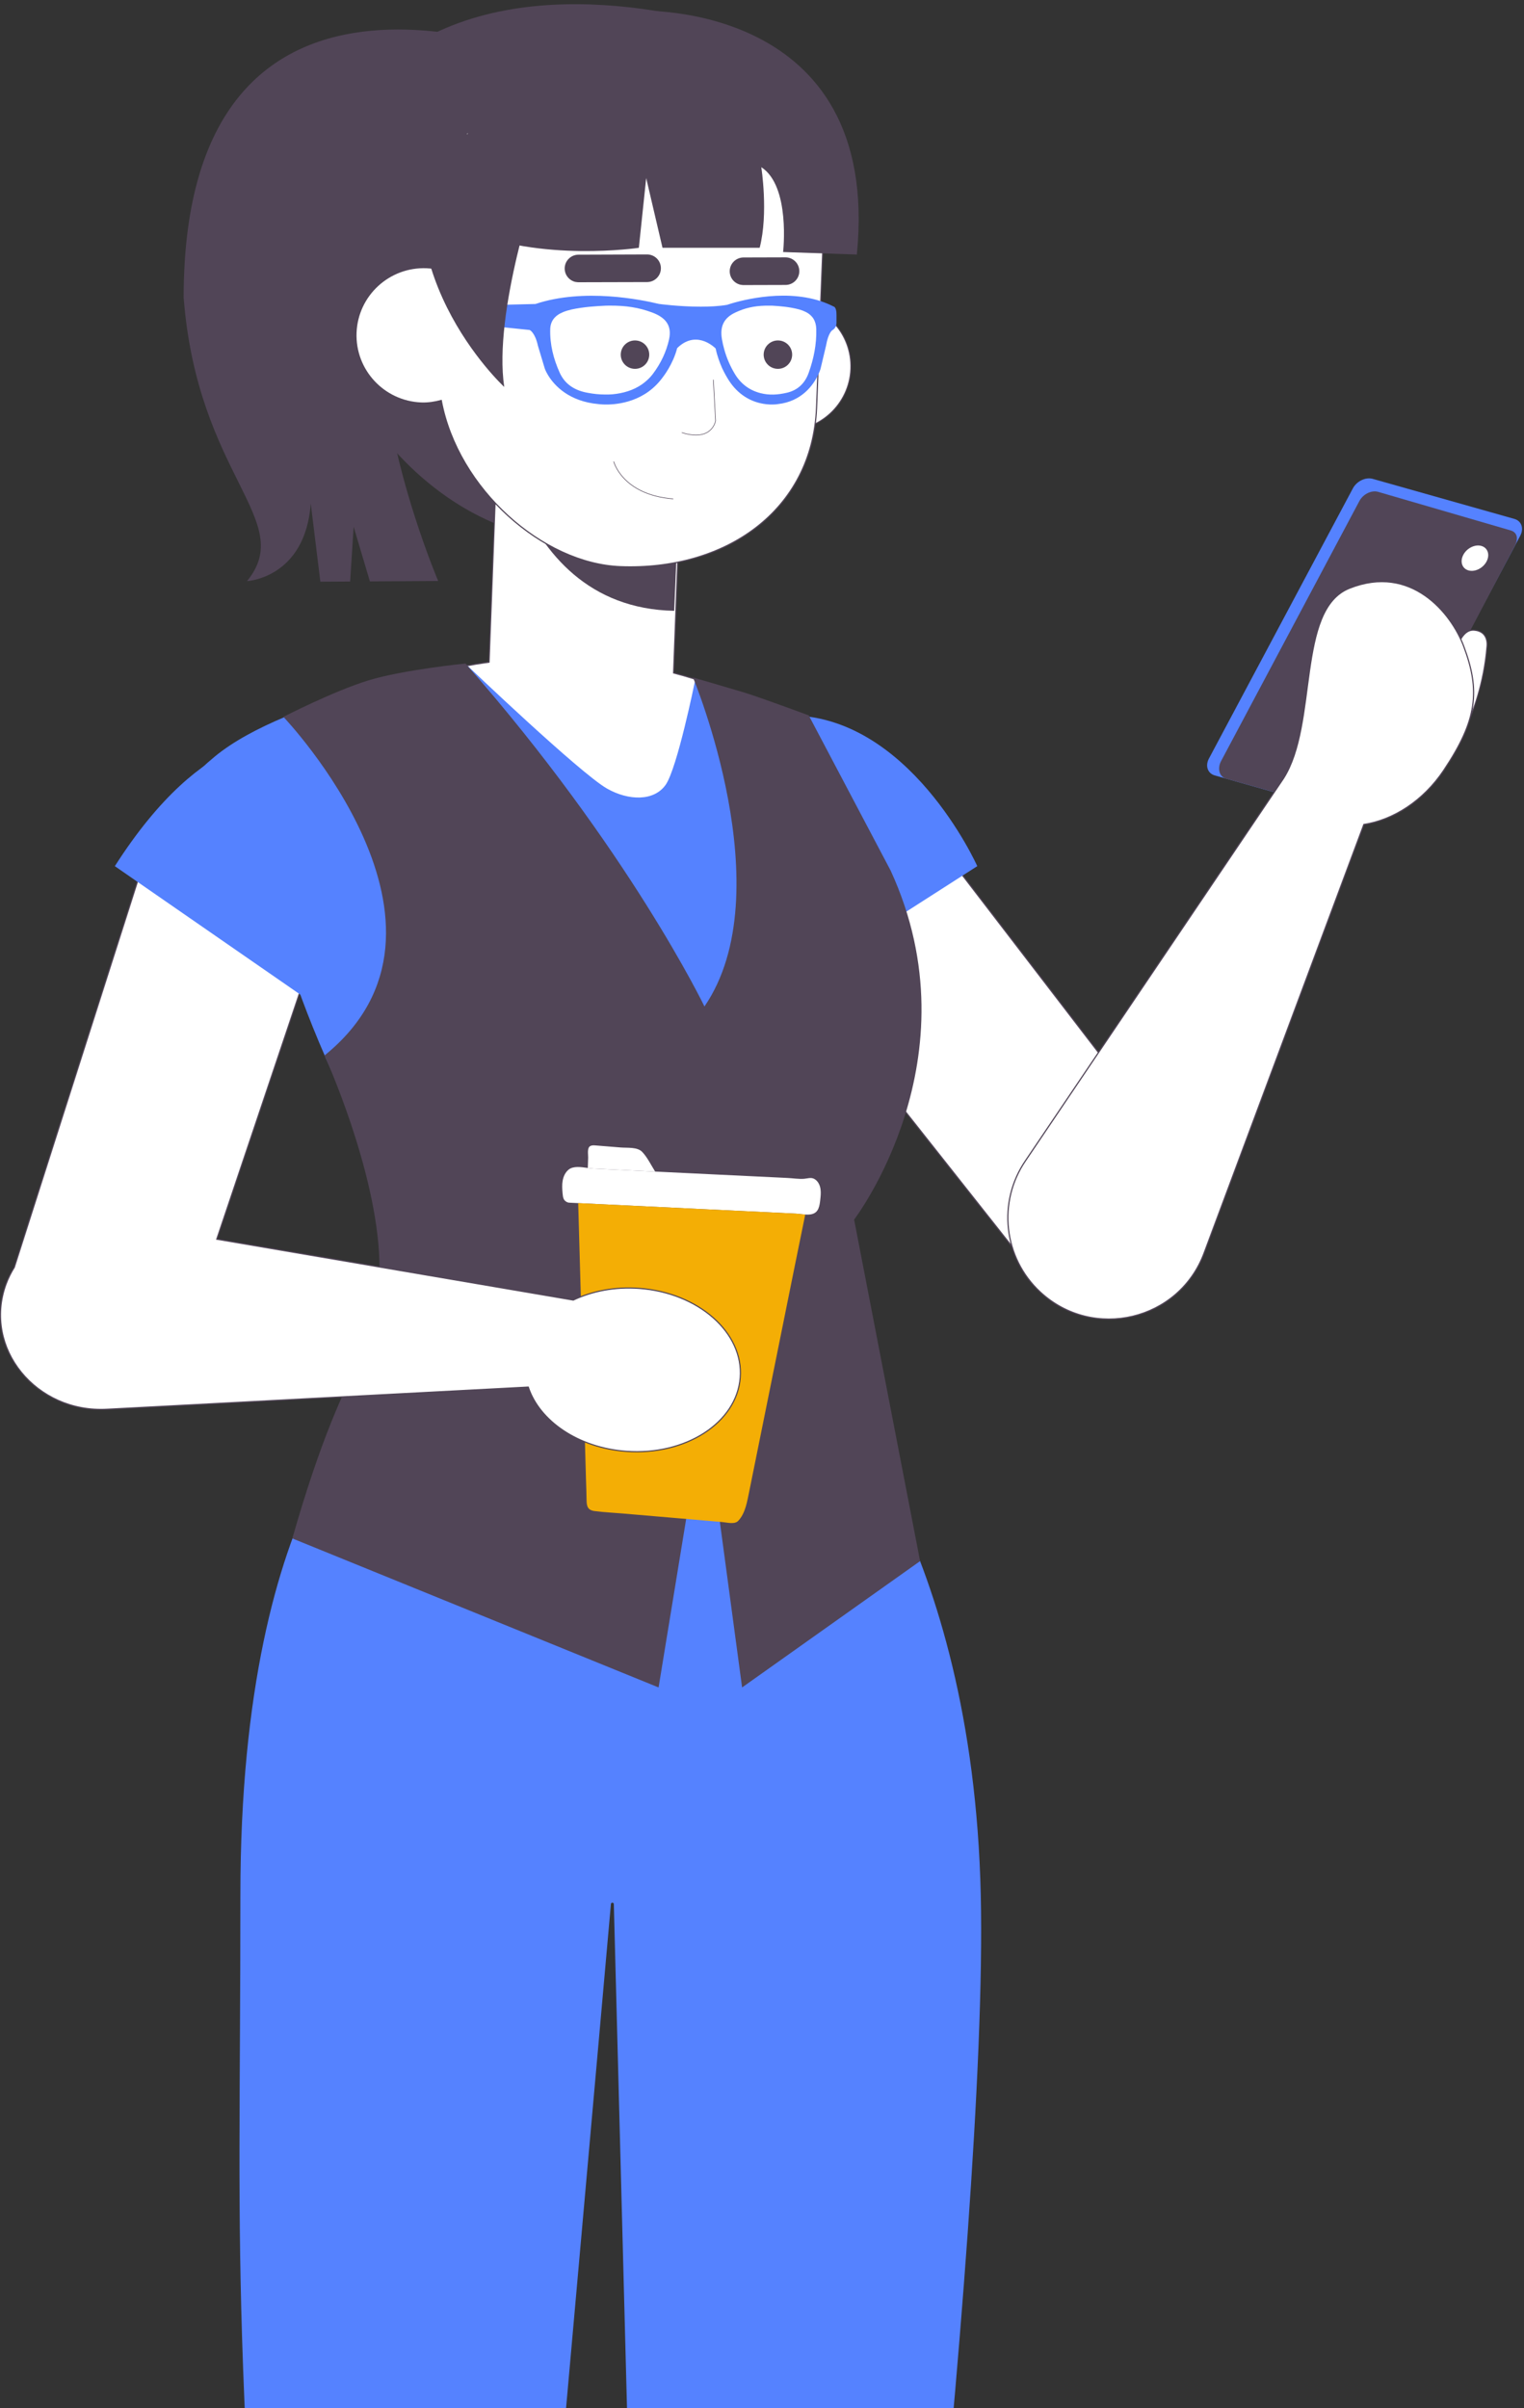 <?xml version="1.0" encoding="UTF-8" standalone="no"?>
<!-- Created with Inkscape (http://www.inkscape.org/) -->

<svg
   width="500"
   height="790"
   viewBox="0 0 132.292 209.021"
   version="1.1"
   id="svg1329"
   inkscape:version="1.1.2 (0a00cf5339, 2022-02-04)"
   sodipodi:docname="register.svg"
   xmlns:inkscape="http://www.inkscape.org/namespaces/inkscape"
   xmlns:sodipodi="http://sodipodi.sourceforge.net/DTD/sodipodi-0.dtd"
   xmlns="http://www.w3.org/2000/svg"
   xmlns:svg="http://www.w3.org/2000/svg">
  <rect x="0" y="0" width="132.292" height="209.021" fill="#333333" stroke="none"/>
  <sodipodi:namedview
     id="namedview1331"
     pagecolor="#ffffff"
     bordercolor="#666666"
     borderopacity="1.0"
     inkscape:pageshadow="2"
     inkscape:pageopacity="0.0"
     inkscape:pagecheckerboard="0"
     inkscape:document-units="mm"
     showgrid="false"
     units="px"
     width="500px"
     inkscape:zoom="0.64052329"
     inkscape:cx="397.33138"
     inkscape:cy="436.36196"
     inkscape:window-width="1862"
     inkscape:window-height="1016"
     inkscape:window-x="58"
     inkscape:window-y="27"
     inkscape:window-maximized="1"
     inkscape:current-layer="layer1" />
  <defs
     id="defs1326">
    <clipPath
       clipPathUnits="userSpaceOnUse"
       id="clipPath838">
      <path
         d="M 22.728,40.636 H 477.272 V 759.364 H 22.728 Z"
         id="path836" />
    </clipPath>
  </defs>
  <g
     inkscape:label="Capa 1"
     inkscape:groupmode="layer"
     id="layer1">
    <g
       id="g834"
       clip-path="url(#clipPath838)"
       transform="matrix(0.293,0,0,-0.292,-7.444,220.906)">
      <g
         id="g840"
         transform="translate(315.976,193.168)">
        <path
           d="m 0,0 c -2.383,105.391 -47.402,150.737 -47.402,150.737 h -62.224 -65.817 c 0,0 -43.908,-28.01 -43.908,-150.737 0,-122.764 -3.914,-122.437 18.279,-391.602 h 57.002 l 34.493,388.947 c 0.035,0.55 0.865,0.518 0.865,-0.035 l 10.126,-388.91 c 0,0 63.693,-0.772 63.842,0 4.105,21.262 37.023,291.033 34.745,391.602"
           style="fill:#5582ff;fill-opacity:1;fill-rule:nonzero;stroke:none"
           id="path842" />
      </g>
      <g
         id="g844"
         transform="translate(427.261,514.113)">
        <path
           d="m 0,0 -41.961,11.904 c -2.108,0.598 -2.885,2.838 -1.736,5.003 l 42.644,80.316 c 1.149,2.166 3.79,3.436 5.898,2.838 L 46.806,88.157 c 2.108,-0.598 2.885,-2.837 1.735,-5.003 L 5.898,2.838 C 4.749,0.672 2.108,-0.598 0,0"
           style="fill:#5582ff;fill-opacity:1;fill-rule:nonzero;stroke:none"
           id="path846" />
      </g>
      <g
         id="g848"
         transform="translate(427.97,513.974)">
        <path
           d="m 0,0 -39.408,11.117 c -1.972,0.576 -2.513,3.076 -1.408,5.16 L 0.17,93.605 c 1.105,2.085 3.599,3.308 5.57,2.732 L 44.987,84.876 c 1.971,-0.575 2.355,-2.475 1.25,-4.56 L 5.57,2.732 C 4.465,0.647 1.972,-0.576 0,0"
           style="fill:#514557;fill-opacity:1;fill-rule:nonzero;stroke:none"
           id="path850" />
      </g>
      <g
         id="g852"
         transform="translate(465.814,589.597)">
        <path
           d="M 0,0 C -1.064,-2.007 -3.464,-3.184 -5.362,-2.63 -7.26,-2.076 -7.937,0 -6.873,2.007 -5.81,4.014 -3.409,5.191 -1.511,4.637 0.387,4.083 1.064,2.007 0,0"
           style="fill:#ffffff;fill-opacity:1;fill-rule:nonzero;stroke:none"
           id="path854" />
      </g>
      <g
         id="g856"
         transform="translate(452.941,528.471)">
        <path
           d="m 0,0 c 0,0 11.261,14.219 13,35.822 0,0 0.727,4.596 -3.857,4.894 -2.059,0.134 -3.929,-1.451 -5.75,-6.832 0,0 -5.825,-14.634 -12.48,-22.334"
           style="fill:#ffffff;fill-opacity:1;fill-rule:nonzero;stroke:#514557;stroke-width:0.313;stroke-linecap:butt;stroke-linejoin:miter;stroke-miterlimit:4;stroke-dasharray:none;stroke-opacity:1"
           id="path858" />
      </g>
      <g
         id="g860"
         transform="translate(191.044,737.717)">
        <path
           d="m 0,0 c 4.784,-19.294 -28.826,-51.128 -28.826,-51.128 -47.649,-6.597 -6.997,-102.774 -6.997,-102.774 l -20.224,-0.121 -4.819,16.24 -1.038,-16.276 -8.823,-0.052 -2.845,23.234 c -1.657,-22.21 -18.88,-23.058 -18.88,-23.058 14.728,18.122 -14.654,31.009 -18.777,84.308 C -111.178,49.025 0,0 0,0"
           style="fill:#514557;fill-opacity:1;fill-rule:nonzero;stroke:none"
           id="path862" />
      </g>
      <g
         id="g864"
         transform="translate(341.822,372.778)">
        <path
           d="M 0,0 C -1.519,1.524 -1.86,-5.861 -3.003,-4.03 L -83.559,98.189 c -10.338,15.025 -20.405,62.733 -3.107,68.44 12.697,4.181 35.885,-13.696 42.04,-25.603 L 29.628,43.934 0,0"
           style="fill:#ffffff;fill-opacity:1;fill-rule:nonzero;stroke:#514557;stroke-width:0.354;stroke-linecap:butt;stroke-linejoin:miter;stroke-miterlimit:4;stroke-dasharray:none;stroke-opacity:1"
           id="path866" />
      </g>
      <g
         id="g868"
         transform="translate(240.768,740.042)">
        <path
           d="m 0,0 c 1.679,0.66 -5.709,10.077 -7.462,10.501 -27.352,6.627 -85.284,13.835 -110.97,-35.208 -18.88,-36.047 7.203,-99.426 53.473,-115.859 44.078,-15.654 26.656,125.505 26.656,125.505 z"
           style="fill:#514557;fill-opacity:1;fill-rule:nonzero;stroke:none"
           id="path870" />
      </g>
      <g
         id="g872"
         transform="translate(173.517,645.492)">
        <path
           d="M 0,0 54.697,-2.415 51.448,-89.01 C 68.001,-93.363 77.77,-99.253 77.77,-99.253 l -43.964,-38.266 -69.365,43.508 c 11.342,4.24 22.168,6.808 32.337,8.207 z"
           style="fill:#ffffff;fill-opacity:1;fill-rule:nonzero;stroke:none"
           id="path874" />
      </g>
      <g
         id="g876"
         transform="translate(173.517,645.492)">
        <path
           d="M 0,0 54.697,-2.415 51.448,-89.01 C 68.001,-93.363 77.77,-99.253 77.77,-99.253 l -43.964,-38.266 -69.365,43.508 c 11.342,4.24 22.168,6.808 32.337,8.207 z"
           style="fill:none;stroke:#514557;stroke-width:0.337;stroke-linecap:butt;stroke-linejoin:miter;stroke-miterlimit:4;stroke-dasharray:none;stroke-opacity:1"
           id="path878" />
      </g>
      <g
         id="g880"
         transform="translate(171.395,641.5)">
        <path
           d="m 0,0 c 0,0 3.162,-65.586 53.754,-66.548 l 1.39,32.728 z"
           style="fill:#514557;fill-opacity:1;fill-rule:nonzero;stroke:none"
           id="path882" />
      </g>
      <g
         id="g884"
         transform="translate(239.332,648.375)">
        <path
           d="m 0,0 c -0.422,-10.536 7.785,-19.418 18.321,-19.84 10.536,-0.416 19.417,7.791 19.84,18.326 C 38.576,9.022 30.37,17.904 19.834,18.321 9.298,18.743 0.416,10.536 0,0"
           style="fill:#ffffff;fill-opacity:1;fill-rule:nonzero;stroke:#514557;stroke-width:0.305;stroke-linecap:butt;stroke-linejoin:miter;stroke-miterlimit:4;stroke-dasharray:none;stroke-opacity:1"
           id="path886" />
      </g>
      <g
         id="g888"
         transform="translate(232.933,736.887)">
        <path
           d="m 0,0 c 13.456,-0.538 37.399,-25.557 36.496,-48.368 l -2.103,-53.135 c -1.231,-30.904 -27.255,-48.543 -58.165,-47.317 -22.905,0.913 -48.092,23.066 -53.026,49.401 -1.9,-0.505 -3.869,-0.834 -5.936,-0.752 -11.118,0.445 -19.77,9.814 -19.331,20.926 0.445,11.111 9.808,19.767 20.926,19.322 1.591,-0.063 3.114,-0.353 4.585,-0.762 l 1.006,25.268 c 0.533,13.45 11.98,24.029 25.431,23.49 z"
           style="fill:#ffffff;fill-opacity:1;fill-rule:nonzero;stroke:none"
           id="path890" />
      </g>
      <g
         id="g892"
         transform="translate(232.933,736.887)">
        <path
           d="m 0,0 c 13.456,-0.538 37.399,-25.557 36.496,-48.368 l -2.103,-53.135 c -1.231,-30.904 -27.255,-48.543 -58.165,-47.317 -22.905,0.913 -48.092,23.066 -53.026,49.401 -1.9,-0.505 -3.869,-0.834 -5.936,-0.752 -11.118,0.445 -19.77,9.814 -19.331,20.926 0.445,11.111 9.808,19.767 20.926,19.322 1.591,-0.063 3.114,-0.353 4.585,-0.762 l 1.006,25.268 c 0.533,13.45 11.98,24.029 25.431,23.49 z"
           style="fill:none;stroke:#514557;stroke-width:0.355;stroke-linecap:butt;stroke-linejoin:miter;stroke-miterlimit:4;stroke-dasharray:none;stroke-opacity:1"
           id="path894" />
      </g>
      <g
         id="g896"
         transform="translate(236.751,643.587)">
        <path
           d="m 0,0 0.657,-12.138 c 0,0 -0.968,-6.347 -9.95,-3.537"
           style="fill:none;stroke:#514557;stroke-width:0.161;stroke-linecap:round;stroke-linejoin:round;stroke-miterlimit:10;stroke-dasharray:none;stroke-opacity:1"
           id="path898" />
      </g>
      <g
         id="g900"
         transform="translate(199.526,639.756)">
        <path
           d="m 0,0 c 1.65,-0.315 3.319,-0.501 4.969,-0.501 1.558,-0.055 3.115,0.075 4.673,0.39 3.189,0.63 5.896,1.928 8.01,3.912 0.612,0.557 1.168,1.168 1.669,1.836 2.355,3.134 3.968,6.582 4.784,10.254 0.853,3.931 -0.797,6.434 -5.081,8.01 -3.856,1.428 -7.583,2.058 -12.72,2.021 -0.315,0 -0.63,0 -0.964,-0.018 -2.8,-0.13 -6.508,-0.353 -10.124,-1.131 -0.834,-0.186 -1.687,-0.445 -2.466,-0.761 -2.466,-1.001 -3.783,-2.651 -3.857,-5.062 -0.13,-4.524 0.946,-8.863 2.837,-13.035 C -8.122,5.563 -7.936,5.247 -7.751,4.932 -6.212,2.281 -3.56,0.63 0,0 m 39.773,15.891 c 0.167,-1.02 0.408,-2.021 0.686,-3.004 0.705,-2.559 1.762,-4.988 3.115,-7.25 1.817,-3.041 4.432,-4.932 7.677,-5.748 2.559,-0.649 5.099,-0.482 7.658,0.111 3.152,0.705 5.396,2.689 6.545,5.915 1.502,4.172 2.374,8.511 2.262,13.035 -0.074,2.411 -1.112,4.061 -3.059,5.062 -0.63,0.316 -1.298,0.575 -1.966,0.761 -2.874,0.778 -5.803,1.001 -8.028,1.131 -0.723,0.018 -1.41,0.018 -2.077,0 h -0.019 c -3.411,-0.093 -6.044,-0.724 -8.77,-2.003 -3.393,-1.576 -4.71,-4.079 -4.024,-8.01 m -63.6,10.309 8.344,0.204 c 7.176,2.411 15.057,2.726 21.806,2.281 6.601,-0.445 12.108,-1.613 14.778,-2.262 0,0 5.971,-0.816 12.368,-0.816 2.651,0 5.377,0.13 7.788,0.538 2.707,0.908 16.057,4.969 27.794,1.094 1.336,-0.445 2.633,-0.983 3.894,-1.632 0,0 0.779,-0.148 0.761,-2.448 v -2.41 c 0,0 0,-0.297 -0.112,-0.705 -0.129,-0.463 -0.445,-1.057 -1.149,-1.446 0,0 -1.187,-0.779 -1.836,-4.58 L 68.977,7.139 c 0,0 -0.222,-0.816 -0.797,-1.947 V 5.155 c -1.372,-2.8 -4.747,-7.732 -11.849,-8.511 0,0 -9.604,-1.799 -15.167,8.121 0,0 -0.612,1.002 -1.354,2.596 L 39.792,7.38 v 0.018 c -0.649,1.484 -1.428,3.523 -1.892,5.786 -1.019,0.982 -6.1,5.34 -11.403,0.092 C 25.292,8.511 22.343,4.765 22.343,4.765 22.065,4.376 21.769,3.987 21.472,3.634 15.909,-3.152 7.825,-3.597 4.617,-3.467 3.746,-3.43 3.226,-3.356 3.226,-3.356 -5.655,-2.577 -9.92,2.281 -11.663,5.099 c -0.742,1.205 -1.038,2.04 -1.038,2.04 l -2.059,6.879 c -0.816,3.801 -2.317,4.58 -2.317,4.58 -0.037,0.019 -0.056,0.056 -0.112,0.074 l -7.509,0.779 -6.397,0.649 c -0.928,2.911 -3.635,5.822 -3.635,5.822 z"
           style="fill:#5582ff;fill-opacity:1;fill-rule:nonzero;stroke:none"
           id="path902" />
      </g>
      <g
         id="g904"
         transform="translate(217.73,650.635)">
        <path
           d="m 0,0 c -0.258,-2.317 -2.347,-3.983 -4.664,-3.725 -2.317,0.258 -3.989,2.346 -3.725,4.658 0.258,2.323 2.347,3.989 4.664,3.731 C -1.408,4.406 0.258,2.317 0,0"
           style="fill:#514557;fill-opacity:1;fill-rule:nonzero;stroke:none"
           id="path906" />
      </g>
      <g
         id="g908"
         transform="translate(260.068,650.635)">
        <path
           d="m 0,0 c -0.258,-2.317 -2.347,-3.983 -4.664,-3.725 -2.317,0.258 -3.983,2.346 -3.725,4.658 0.264,2.323 2.353,3.989 4.664,3.731 C -1.408,4.406 0.264,2.317 0,0"
           style="fill:#514557;fill-opacity:1;fill-rule:nonzero;stroke:none"
           id="path910" />
      </g>
      <g
         id="g912"
         transform="translate(214.676,753.322)">
        <path
           d="m 0,0 c 0,0 72.066,3.104 64.583,-72.462 l -21.848,0.745 c 0,0 2.248,19.606 -6.457,25.222 0,0 2.163,-13.684 -0.485,-23.963 H 7.008 L 2.172,-49.72 0,-70.458 c 0,0 -29.031,-4.379 -51.615,5.449 0,0 -11.985,65.016 51.615,65.009"
           style="fill:#514557;fill-opacity:1;fill-rule:nonzero;stroke:none"
           id="path914" />
      </g>
      <g
         id="g916"
         transform="translate(184.784,702.469)">
        <path
           d="m 0,0 c 0,0 -13.304,-38.755 -9.99,-60.97 0,0 -38.81,36.016 -19.11,80.642 z"
           style="fill:#514557;fill-opacity:1;fill-rule:nonzero;stroke:none"
           id="path918" />
      </g>
      <g
         id="g920"
         transform="translate(286.649,494.753)">
        <path
           d="m 0,0 c 0,0 1.304,34.566 -11.957,41.74 -17.619,9.531 -43.446,17.308 -43.446,17.308 0,0 -5.195,-25.682 -8.643,-30.592 -3.45,-4.914 -10.983,-4.721 -17.315,-1.126 -8.006,4.546 -41.421,36.575 -41.421,36.575 0,0 -53.091,-9.057 -74.793,-27.003 -6.306,-5.214 -10.34,-10.029 -19.902,-20.112 17.66,-8.566 27.961,-27.456 42.043,-41.402 2.004,-1.985 3.337,-4.323 1.971,-5.949 3.97,-11.246 17.713,-48.804 46.034,-87.293 0,0 35.036,-16.931 104.603,-2.149 0,0 32.05,48.989 32.05,75.946 C 9.224,-17.099 0,0 0,0"
           style="fill:#5582ff;fill-opacity:1;fill-rule:nonzero;stroke:none"
           id="path922" />
      </g>
      <g
         id="g924"
         transform="translate(235.799,527.466)">
        <path
           d="m 0,0 c 0,0 -13.849,-33.775 11.916,-71.655 l 67.222,43.234 c 0,0 -20.248,45.575 -56.584,44.818 z"
           style="fill:#5582ff;fill-opacity:1;fill-rule:nonzero;stroke:none"
           id="path926" />
      </g>
      <g
         id="g928"
         transform="translate(230.716,555.131)">
        <path
           d="m 0,0 c 0,0 26.581,-63.794 3.396,-97.798 0,0 -22.438,46.798 -70.791,101.951 0,0 -18.503,-1.856 -28.741,-5.009 -10.418,-3.209 -25.212,-10.852 -25.212,-10.852 0,0 59.361,-62.317 12.185,-100.653 0,0 15.363,-33.697 16.255,-60.894 0.97,-29.577 -8.6,-22.159 -25.791,-82.678 l 108.504,-44.298 13.591,83.299 11.151,-83.299 52.735,37.555 -19.546,101.52 c 0,0 36.485,47.816 10.813,103.773 l -24.251,46.114 c 0,0 -14.423,5.379 -19.256,6.841 C 10.314,-2.999 0,0 0,0"
           style="fill:#514557;fill-opacity:1;fill-rule:nonzero;stroke:none"
           id="path930" />
      </g>
      <g
         id="g932"
         transform="translate(329.244,411.509)">
        <path
           d="m 0,0 76.382,113.568 c 10.362,16.225 3.712,50.244 19.567,56.586 18.297,7.319 30.175,-7.432 33.834,-17.189 4.968,-13.248 4.104,-21.942 -5.884,-36.928 -6.074,-9.114 -14.979,-14.799 -23.674,-16.11 L 52.926,-27.377 C 45.536,-47.569 20.036,-53.683 4.331,-39.043 -6.543,-28.901 -8.391,-12.298 0,0"
           style="fill:#ffffff;fill-opacity:1;fill-rule:nonzero;stroke:none"
           id="path934" />
      </g>
      <g
         id="g936"
         transform="translate(329.244,411.509)">
        <path
           d="m 0,0 76.382,113.568 c 10.362,16.225 3.712,50.244 19.567,56.586 18.297,7.319 30.175,-7.432 33.834,-17.189 4.968,-13.248 4.104,-21.942 -5.884,-36.928 -6.074,-9.114 -14.979,-14.799 -23.674,-16.11 L 52.926,-27.377 C 45.536,-47.569 20.036,-53.683 4.331,-39.043 -6.543,-28.901 -8.391,-12.298 0,0 Z"
           style="fill:none;stroke:#514557;stroke-width:0.354;stroke-linecap:butt;stroke-linejoin:miter;stroke-miterlimit:4;stroke-dasharray:none;stroke-opacity:1"
           id="path938" />
      </g>
      <g
         id="g940"
         transform="translate(219.504,408.253)">
        <path
           d="m 0,0 c -3.047,0.148 -6.089,0.295 -9.136,0.443 -3.042,0.147 -6.089,0.294 -9.136,0.442 -0.503,0.023 -1.075,0.103 -1.678,0.186 0.032,1.03 0.063,2.059 0.099,3.088 0.03,0.951 -0.387,2.952 0.684,3.459 0.489,0.229 1.054,0.191 1.587,0.145 2.474,-0.202 4.948,-0.4 7.422,-0.602 1.905,-0.154 4.88,0.189 6.315,-1.305 C -2.36,4.311 -1.195,1.922 0,0"
           style="fill:#ffffff;fill-opacity:1;fill-rule:nonzero;stroke:none"
           id="path942" />
      </g>
      <g
         id="g944"
         transform="translate(199.555,409.325)">
        <path
           d="m 0,0 c 0.603,-0.083 1.174,-0.164 1.678,-0.186 3.047,-0.148 6.094,-0.295 9.136,-0.443 3.047,-0.147 6.089,-0.295 9.136,-0.442 3.171,-0.153 6.348,-0.307 9.52,-0.46 6.597,-0.323 13.2,-0.641 19.803,-0.96 2.351,-0.119 4.702,-0.233 7.054,-0.341 0.949,-0.051 1.899,-0.096 2.844,-0.141 1.599,-0.075 3.341,-0.371 4.936,-0.242 1.25,0.106 2.252,0.608 3.398,-0.309 0.844,-0.672 1.295,-1.732 1.443,-2.798 0.148,-1.065 0.024,-2.144 -0.094,-3.213 -0.099,-0.852 -0.2,-1.719 -0.534,-2.513 -0.71,-1.701 -2.265,-1.906 -3.903,-1.796 -0.948,0.061 -1.924,0.228 -2.776,0.27 -3.166,0.153 -6.332,0.306 -9.498,0.463 -6.333,0.306 -12.666,0.611 -19.004,0.917 -11.996,0.585 -23.992,1.169 -35.988,1.743 -0.669,0.037 -1.339,0.069 -2.009,0.1 -0.254,0.012 -0.503,0.023 -0.757,0.039 -0.579,0.061 -1.258,0.531 -1.504,1.058 -0.247,0.521 -0.306,1.115 -0.355,1.693 -0.11,1.266 -0.198,2.545 0.024,3.793 0.222,1.247 0.781,2.476 1.763,3.278 C -4.292,0.646 -1.972,0.279 0,0"
           style="fill:#ffffff;fill-opacity:1;fill-rule:nonzero;stroke:none"
           id="path946" />
      </g>
      <g
         id="g948"
         transform="translate(263.972,395.481)">
        <path
           d="m 0,0 c -1.373,-6.502 -15.836,-78.73 -16.601,-82.35 -0.608,-2.882 -1.097,-6.432 -3.264,-8.716 -1.056,-1.119 -3.329,-0.464 -4.757,-0.341 -4.238,0.365 -8.481,0.73 -12.718,1.095 -5.588,0.481 -11.177,0.962 -16.759,1.443 -2.748,0.236 -5.526,0.361 -8.258,0.711 -2.16,0.279 -2.417,1.479 -2.433,3.472 -0.016,1.93 -0.11,3.861 -0.163,5.795 -0.11,3.866 -0.215,7.727 -0.325,11.594 -0.219,7.817 -0.438,15.628 -0.661,23.445 -0.443,15.749 -0.885,31.497 -1.327,47.246 C -55.27,2.819 -43.274,2.235 -31.279,1.65 -24.941,1.345 -18.608,1.039 -12.275,0.734 -9.109,0.576 -5.942,0.423 -2.776,0.27 -1.925,0.228 -0.949,0.061 0,0"
           style="fill:#f4ae05;fill-opacity:1;fill-rule:nonzero;stroke:none"
           id="path950" />
      </g>
      <g
         id="g952"
         transform="translate(108.006,524.96)">
        <path
           d="m 0,0 c 2.38,-0.05 6.049,-3.197 7.853,-4.477 10.596,-7.521 13.61,-20.676 7.482,-31.728 l -33.716,-100.603 105.626,-18.094 c 5.565,2.656 12.31,4.003 19.488,3.478 17.592,-1.285 31.011,-13.182 29.967,-26.557 -1.045,-13.381 -16.154,-23.176 -33.752,-21.89 -14.224,1.044 -25.714,9.015 -29.04,19.101 l -124.678,-6.585 c -21.186,-1.233 -36.958,18.286 -30.045,37.187 0.65,1.782 1.49,3.451 2.467,5.024 0.003,0.008 -0.004,0.009 0,0.017 l 36.93,116.059 c 5.495,13.92 20.293,30.025 36.952,29.684 z"
           style="fill:#ffffff;fill-opacity:1;fill-rule:nonzero;stroke:none"
           id="path954" />
      </g>
      <g
         id="g956"
         transform="translate(108.006,524.96)">
        <path
           d="m 0,0 c 2.38,-0.05 6.049,-3.197 7.853,-4.477 10.596,-7.521 13.61,-20.676 7.482,-31.728 l -33.716,-100.603 105.626,-18.094 c 5.565,2.656 12.31,4.003 19.488,3.478 17.592,-1.285 31.011,-13.182 29.967,-26.557 -1.045,-13.381 -16.154,-23.176 -33.752,-21.89 -14.224,1.044 -25.714,9.015 -29.04,19.101 l -124.678,-6.585 c -21.186,-1.233 -36.958,18.286 -30.045,37.187 0.65,1.782 1.49,3.451 2.467,5.024 0.003,0.008 -0.004,0.009 0,0.017 l 36.93,116.059 c 5.495,13.92 20.293,30.025 36.952,29.684 z"
           style="fill:none;stroke:#514557;stroke-width:0.34;stroke-linecap:butt;stroke-linejoin:miter;stroke-miterlimit:4;stroke-dasharray:none;stroke-opacity:1"
           id="path958" />
      </g>
      <g
         id="g960"
         transform="translate(109.367,536.855)">
        <path
           d="m 0,0 c 0,0 -22.923,4.65 -49.939,-37.811 l 63.085,-43.831 c 0,0 26.52,28.006 -2.605,71.767 l -7.3,6.8 z"
           style="fill:#5582ff;fill-opacity:1;fill-rule:nonzero;stroke:none"
           id="path962" />
      </g>
      <g
         id="g964"
         transform="translate(195.991,672.71)">
        <path
           d="m 0,0 c 0.261,-0.053 0.542,-0.088 0.828,-0.088 l 20.301,0.053 c 2.261,0.006 4.093,1.85 4.086,4.117 0,2.268 -1.831,4.093 -4.111,4.099 L 0.803,8.11 C -1.464,8.104 -3.296,6.26 -3.289,3.993 -3.283,2.012 -1.875,0.367 -0.001,-0.019 Z"
           style="fill:#514557;fill-opacity:1;fill-rule:nonzero;stroke:none"
           id="path966" />
      </g>
      <g
         id="g968"
         transform="translate(244.884,671.875)">
        <path
           d="m 0,0 c 0.268,-0.053 0.547,-0.088 0.823,-0.088 l 12.415,0.035 c 2.267,0 4.099,1.838 4.092,4.111 -0.006,2.268 -1.85,4.099 -4.111,4.093 L 0.81,8.116 C -1.463,8.103 -3.295,6.266 -3.288,3.998 -3.282,2.017 -1.874,0.367 0.001,-0.013 Z"
           style="fill:#514557;fill-opacity:1;fill-rule:nonzero;stroke:none"
           id="path970" />
      </g>
      <g
         id="g972"
         transform="translate(207.247,619.28)">
        <path
           d="M 0,0 C 0,0 2.504,-9.817 17.554,-11.051"
           style="fill:none;stroke:#514557;stroke-width:0.171;stroke-linecap:round;stroke-linejoin:round;stroke-miterlimit:10;stroke-dasharray:none;stroke-opacity:1"
           id="path974" />
      </g>
    </g>
  </g>
</svg>
